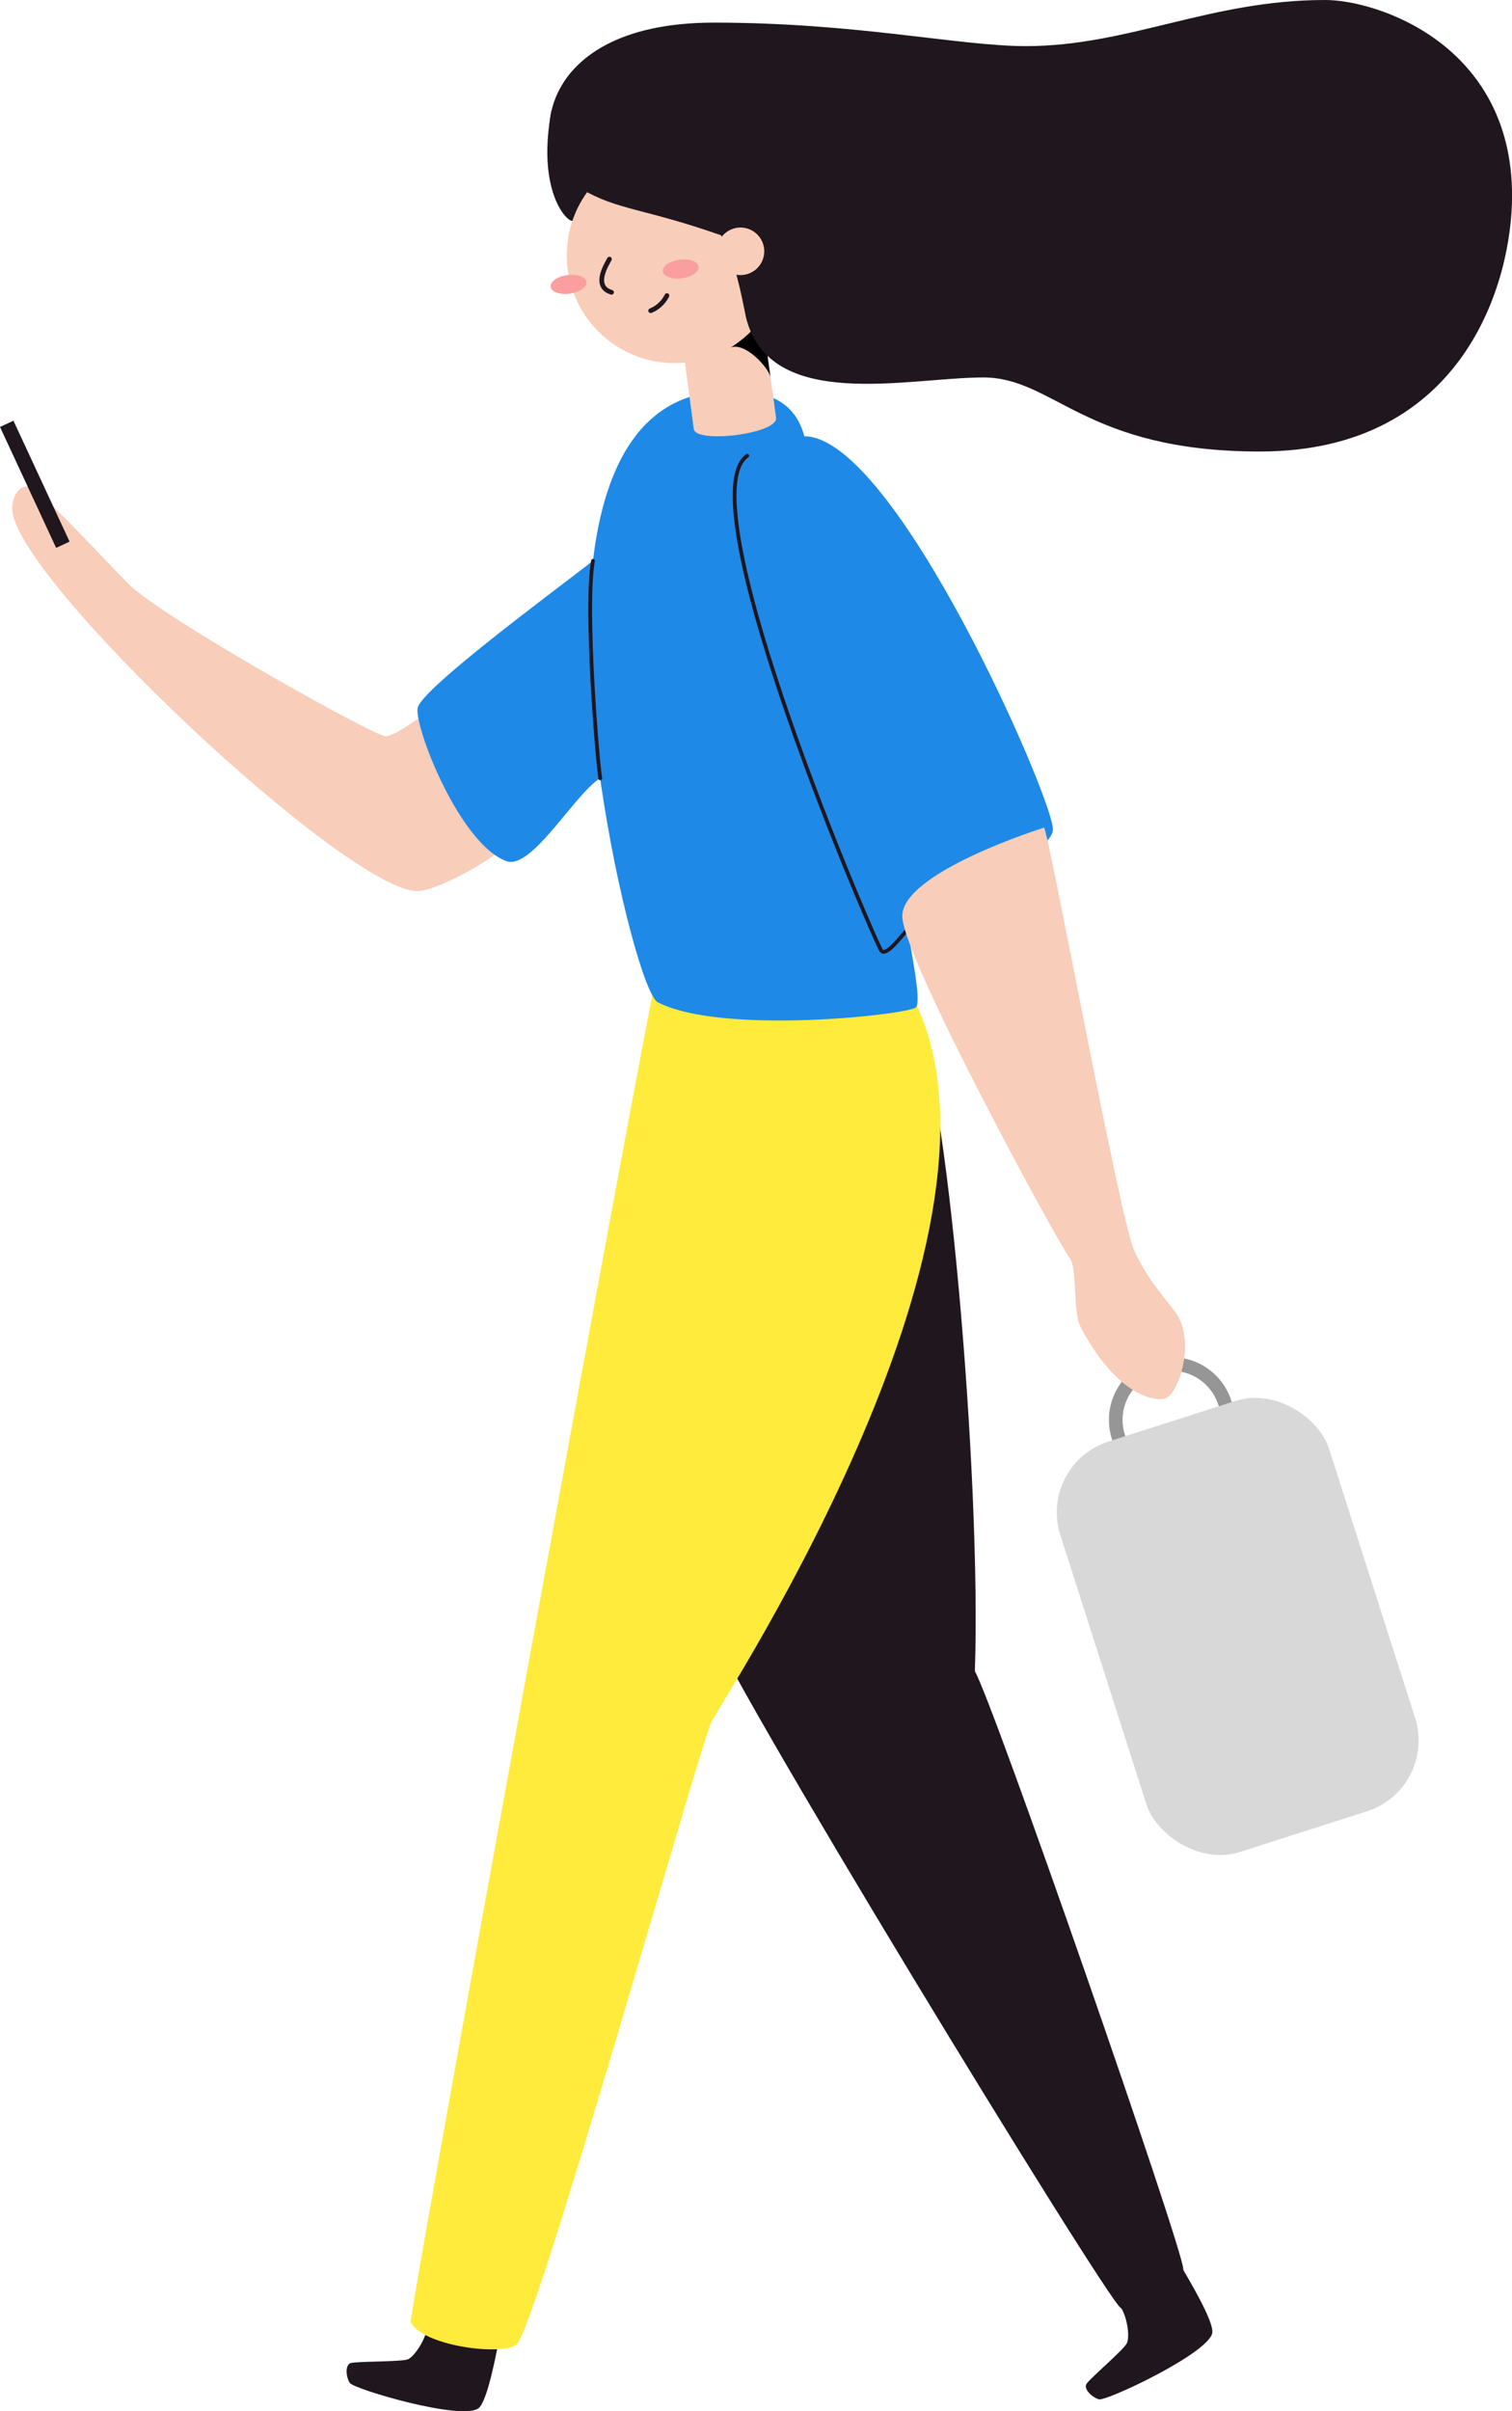 <svg xmlns="http://www.w3.org/2000/svg" viewBox="0 0 221.36 352.85"><defs><style>.cls-1,.cls-8,.cls-9{fill:none;stroke-miterlimit:10;}.cls-1{stroke:#969696;stroke-width:2px;}.cls-2{fill:#d8d8d8;}.cls-3{fill:#f8cdba;}.cls-4{fill:#1f161e;}.cls-5{fill:#ffeb3b;}.cls-6{fill:#1e89e7;}.cls-7{fill:#fa9e9f;}.cls-8,.cls-9{stroke:#1f161e;stroke-linecap:round;}.cls-8{stroke-width:0.69px;}.cls-9{stroke-width:0.55px;}</style></defs><title>walking-with-handbag</title><g id="Layer_2" data-name="Layer 2"><g id="Vector"><circle class="cls-1" cx="171.53" cy="207.8" r="8.18"/><rect class="cls-2" x="160.54" y="206.5" width="41.32" height="63.07" rx="10.88" ry="10.88" transform="translate(-63.88 66.48) rotate(-17.73)"/><path class="cls-3" d="M63.22,103.76c-1.13.76-5.2,3.88-6.72,4S23.56,90.31,18.73,85.39,5.48,71.19,4,71.19,1.78,73,1.78,74.41c0,9.94,49,56,59.33,56,3.06,0,12-5.21,13-6.82S63.22,103.76,63.22,103.76Z"/><path class="cls-4" d="M73.05,342.45c-.28,1.29-1.62,8.94-3,10-2.49,1.85-18.26-2.8-18.84-3.71s-.69-2.59.09-2.89,7.43-.17,8.42-.57,2.91-3.32,2.84-5.13"/><path class="cls-4" d="M173.12,332c.64,1.16,4.7,7.78,4.35,9.46-.64,3-15.55,10-16.59,9.68s-2.23-1.49-1.84-2.22,5.46-5,5.94-6,0-4.41-1.27-5.72"/><path class="cls-4" d="M133.72,149.35c4.73,5.8,10,67.18,9,95.25,2.44,3.86,30.51,84.61,30.51,87.46s-7.32,6.51-9.15,5.7-59.4-95-60.41-100.69S133.72,149.35,133.72,149.35Z"/><path class="cls-5" d="M96.23,142.25c-1,2.74-36.11,195-36.11,197.57,1.54,3.34,12.68,5,15.43,3.39s26.87-87.72,28.63-91.25,47.73-73.11,29-106.9C130.78,140.84,96.23,142.25,96.23,142.25Z"/><path class="cls-6" d="M154.15,121.4c.14-4.23-23.1-57.55-36.4-57.55-1.75-6.83-8.48-6.62-11-6.62C94,57.23,88.47,68,86.81,82.08c-6,4.66-25.36,18.92-25.68,21.59-.37,3.07,6.26,19.9,13,22.35,3.7,1.39,10.12-10,13.73-12.11,2.43,17,6.65,31.87,8.45,32.78,9.58,4.88,36.91,1.76,37.79.73s-.88-8.62-1.17-11.54C135,132.08,154,125.64,154.15,121.4Z"/><path class="cls-4" d="M83.79,32.34c-1.19-.11-5.17-5.06-3.05-16.14,2.57-3.36,11.08-4.43,11.33-.61S87.41,32.65,83.79,32.34Z"/><path class="cls-3" d="M101.57,62.79c.3,2.18,12.37.7,12.05-1.66l-2-14.64-12,1.65Z"/><path d="M112.81,55.24c-.18-1.31-3.78-5.39-6-4.32,2.7-1.38,3.63-5,4.77-4.43Z"/><circle class="cls-3" cx="98.77" cy="37.35" r="15.79"/><ellipse class="cls-7" cx="83.24" cy="41.62" rx="2.64" ry="1.37" transform="translate(-4.89 11.71) rotate(-7.82)"/><ellipse class="cls-7" cx="99.65" cy="39.37" rx="2.64" ry="1.37" transform="translate(-4.43 13.92) rotate(-7.82)"/><path class="cls-8" d="M89.22,37.92c-.39.77-2.5,4,.31,4.86"/><path class="cls-8" d="M95.26,45.47a4.59,4.59,0,0,0,2.38-2.21"/><path class="cls-4" d="M104.51,3.31c20.9,0,35.9,3.44,45.68,3.44C165.24,6.75,177.12,0,194,0c7.69,0,27.37,6.53,27.37,28.65,0,12.53-7,37.43-36.92,37.43-25.63,0-30.1-10.84-40.49-10.84-10.95,0-31.32,5.16-34.75-8.81-.75-3.71-1.59-8.26-3.65-12-11.43-4-15.14-3.64-20.55-6.83C77.19,23.88,76.82,3.31,104.51,3.31Z"/><circle class="cls-3" cx="108.41" cy="36.78" r="3.48"/><path class="cls-9" d="M132.83,136.1c-.72.66-3,3.9-3.78,3.06s-28.86-66-19.65-72.46"/><path class="cls-9" d="M87.88,113.91c-.38-2.13-2.3-24.85-1.07-31.83"/><path class="cls-3" d="M152.86,121.12c.84,1.43,11.12,57.5,13.2,61.93s4.61,7.08,6,8.95c3.14,4.34.41,12.23-1.53,12.68s-7.27-.89-12.3-10.42c-1.29-2.44-.36-8.68-1.72-10.3s-24.05-43.22-24.41-49.73S152.86,121.12,152.86,121.12Z"/><rect class="cls-4" x="4.01" y="61.12" width="2.17" height="19.51" transform="translate(-29.38 8.74) rotate(-24.91)"/></g></g></svg>